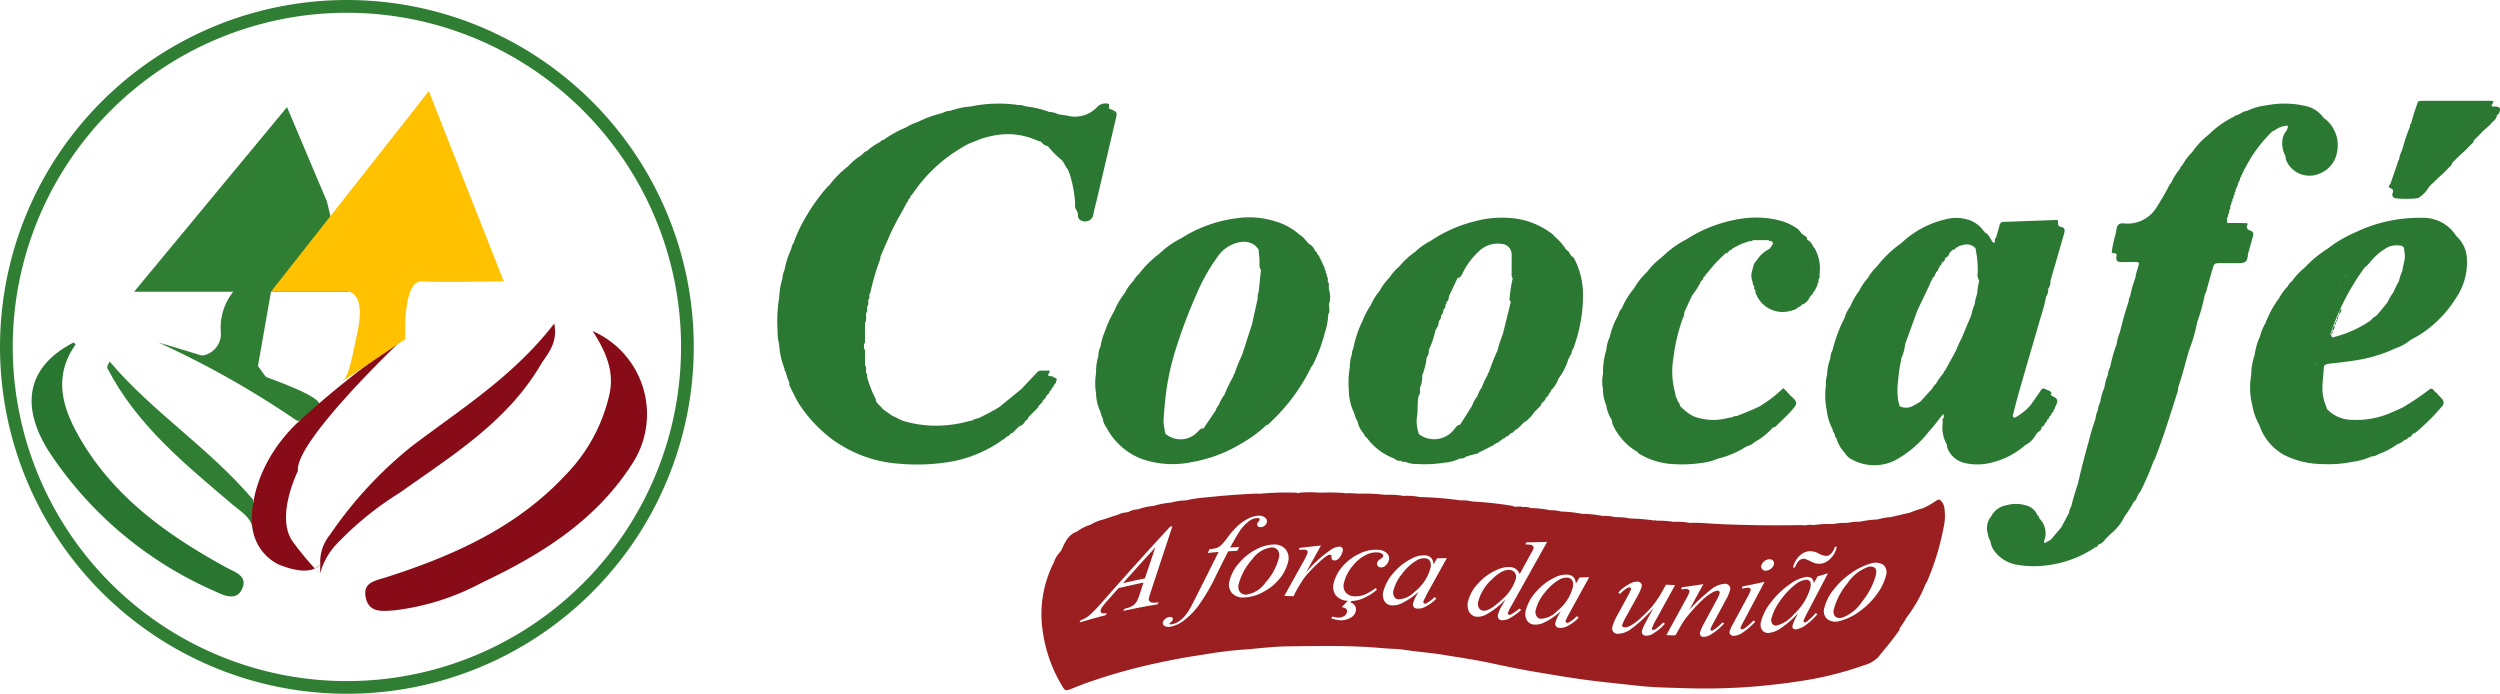 <svg id="Coocafe" xmlns="http://www.w3.org/2000/svg" viewBox="0 0 194.954 54.101">
  <path id="Caminho_4738" data-name="Caminho 4738" d="M497.066,602.89s11.539,3.312,12.481,4.641S507.894,609,507.894,609a71.948,71.948,0,0,0-10.828-6.115Z" transform="translate(-484.726 -576.183)" fill="#307e34"/>
  <g id="Grupo_4196" data-name="Grupo 4196" transform="translate(0 0)">
    <path id="Caminho_4739" data-name="Caminho 4739" d="M519.268,646.662a27.05,27.05,0,1,1,26.945-27.048A27.05,27.05,0,0,1,519.268,646.662Zm0-53.105a26.058,26.058,0,1,0,25.954,26.058,26.058,26.058,0,0,0-25.954-26.058Z" transform="translate(-492.112 -592.561)" fill="#307e33"/>
  </g>
  <path id="Caminho_4740" data-name="Caminho 4740" d="M509.668,622.088c-.429.983-1.4.543-2.076.225a29.673,29.673,0,0,1-13.027-10.968c-2.319-3.7-1.526-6.681,1.965-8.455q.074.074.147.155c-1.821,2.575-.987,5.062.4,7.42,2.676,4.556,6.829,7.493,11.351,9.97C509.128,620.819,510.107,621.087,509.668,622.088Z" transform="translate(-490.781 -576.183)" fill="#297631"/>
  <path id="Caminho_4741" data-name="Caminho 4741" d="M506.914,616.772c-.062-1.133-.91-1.551-1.593-2.133-3.7-3.147-7.48-6.2-9.771-10.635-.044-.088-.039-.2.168-.541,3.312,3.93,7.7,6.687,11.178,10.766" transform="translate(-487.167 -575.273)" fill="#307e34"/>
  <path id="Caminho_4742" data-name="Caminho 4742" d="M512.354,622.192a19.131,19.131,0,0,1-6.774,2.131c-.951.068-1.991.215-2.237-1.021-.233-1.187.77-1.285,1.607-1.559,5.21-1.673,10.133-3.856,13.967-7.961a13.122,13.122,0,0,0,3.449-6.366c.339-1.642-.189-3.126-1.326-4.871a7.07,7.07,0,0,1,3.026,10.444C521.21,617.4,516.944,620.017,512.354,622.192Z" transform="translate(-474.827 -576.728)" fill="#870c17"/>
  <path id="Caminho_4743" data-name="Caminho 4743" d="M523.768,604.618Z" transform="translate(-442.387 -573.447)" fill="#2b7832"/>
  <path id="Caminho_4744" data-name="Caminho 4744" d="M522.765,605.654Z" transform="translate(-443.98 -571.801)" fill="#040505"/>
  <path id="Caminho_4745" data-name="Caminho 4745" d="M523.87,604.481Z" transform="translate(-442.228 -573.659)" fill="#2b7832"/>
  <path id="Caminho_4746" data-name="Caminho 4746" d="M523.636,604.783Z" transform="translate(-442.599 -573.182)" fill="#2b7832"/>
  <path id="Caminho_4747" data-name="Caminho 4747" d="M576.271,600.6h0c-.132-.17-.253-.352-.4-.512a3.071,3.071,0,0,0-2.373-.954,11.507,11.507,0,0,0-5.107,1.12,9.644,9.644,0,0,0-2.19,1.285,8.88,8.88,0,0,0-1.795,1.482,4.979,4.979,0,0,0-.972,1.034,1.146,1.146,0,0,0-.352.426h0a4.19,4.19,0,0,0-.693.954,7.36,7.36,0,0,0-.908,1.592,1.634,1.634,0,0,0-.129.316,3.6,3.6,0,0,0-.419,1.016,5.224,5.224,0,0,0-.431,1.474h0a4.939,4.939,0,0,0-.264,1.562,5.6,5.6,0,0,0,.085,2.363,4.76,4.76,0,0,0,.548,1.541,4.178,4.178,0,0,0,1.934,2.33,6.8,6.8,0,0,0,2.953.709,9.356,9.356,0,0,0,2.4-.181,5.05,5.05,0,0,0,1.446-.411,1.164,1.164,0,0,0,.569-.183,5.954,5.954,0,0,0,1.435-.757h0a1.7,1.7,0,0,0,.6-.357.306.306,0,0,0,.263-.168h0a.5.5,0,0,0,.344-.264h0l.088-.08-.013-.015v0l.01.021a.5.5,0,0,0,.161-.062,17.524,17.524,0,0,0,2.061-2.048.4.4,0,0,0-.01-.577c-.129-.15-.267-.293-.4-.437-.08-.08-.174-.153-.248-.241a.226.226,0,0,0-.365-.034,19.543,19.543,0,0,1-2.069,1.391l-.745.333a6.779,6.779,0,0,1-3.188.62,2.69,2.69,0,0,1-1.962-.85h0a1.021,1.021,0,0,0-.049-.2,3.4,3.4,0,0,1-.295-1.422c0-.488.065-.972.1-1.456.021-.329.044-.365.357-.44a2.469,2.469,0,0,1,.339-.039c.771-.08,1.536-.178,2.3-.321a11.249,11.249,0,0,0,2.609-.853,3.649,3.649,0,0,0,1.156-.643c.241-.134.482-.259.716-.4a9.173,9.173,0,0,0,2.878-2.935,4.908,4.908,0,0,0,.811-3A2.458,2.458,0,0,0,576.271,600.6Zm-9.357,4.517-.015-.008.023-.013Zm.69-1.339-.023-.062h.047Zm-.411.716-.015.051-.023-.036Zm-1.937,7.94h.021v.021Zm.023-1.88v-.062h.047a.242.242,0,0,1-.047.063Zm.166,2.335-.013-.018h.013v.015Zm11.1-11.335.008.013h-.008Zm-2.774,5.277Zm-1.484-4.765v-.013h.01Zm-.1-.276a.854.854,0,0,0,.026.183l.008.181c-.018.382-.161.742-.2,1.125a3.727,3.727,0,0,0-.261.779c-.119.22-.241.439-.339.669a1.573,1.573,0,0,0-.08.2,4.238,4.238,0,0,0-.463.771c-.287.37-.577.74-.9,1.084a1.392,1.392,0,0,0-.421.349,8.741,8.741,0,0,1-2.42,1.176,1.629,1.629,0,0,1-.292.08.841.841,0,0,0-.114.036l-.111.039c-.1-.028-.153-.1-.129-.241h0c.1-.065.085-.161.088-.259a.515.515,0,0,0,.168-.437.5.5,0,0,0-.168.437c-.1.059-.088.161-.088.259a.285.285,0,0,0-.1.047c.013-.051.036-.1.055-.153a18.51,18.51,0,0,1,2.544-4.975c.034-.047.072-.091.106-.14a.33.33,0,0,0,.023-.051c.07.021.1-.057.15-.093.057-.062.119-.121.174-.186a4.76,4.76,0,0,1,1.422-1.233,1.687,1.687,0,0,1,.964-.14.353.353,0,0,1,.321.181c.014.1.019.207.034.315Zm-6.214,12.14h0Zm6.482,2.324h0l.018.021Z" transform="translate(-384.684 -582.149)" fill="#2b7832"/>
  <path id="Caminho_4748" data-name="Caminho 4748" d="M562.915,616.874h0a1.871,1.871,0,0,0,.866-.864h0l.085-.088h0c.026-.031.055-.059.08-.091h0a.413.413,0,0,0,.263-.342h0c.026-.034.055-.059.08-.091h0a.257.257,0,0,0,.176-.256.266.266,0,0,0,.174-.259.262.262,0,0,0,.174-.259.268.268,0,0,0,.173-.261h0a.254.254,0,0,0,.168-.263h0a.161.161,0,0,0,.091-.17,2,2,0,0,0,.1-.191c.161-.365.114-.5-.248-.677a.413.413,0,0,1-.189-.161v0a.089.089,0,0,0,.062-.109h0c-.085-.2-.305-.194-.458-.289a.23.23,0,0,0-.359.088c-.264.393-.541.779-.811,1.167a4.513,4.513,0,0,1-1.21.964l-.1-.013h0a.169.169,0,0,1-.057-.191c.14-.541.274-1.081.424-1.619.225-.8.458-1.6.69-2.4.339-1.172.688-2.34,1.019-3.514a12.874,12.874,0,0,0,.452-1.7l-.031-.015h.01l.019.018a.946.946,0,0,0,.165-.616h0a.832.832,0,0,0,.173-.6q.136-.474.272-.951c.268-.923.54-1.844.8-2.767.08-.289.036-.452-.227-.5s-.241-.191-.253-.365h0c.034-.222-.129-.178-.248-.176-1.324.046-2.651.1-3.971.142a.321.321,0,0,0-.346.293c-.085.321-.181.636-.272.954-.106.07-.1.168-.075.274h0a.068.068,0,0,1-.021.07c-.121.07-.161-.01-.222-.1-.161-.246-.253-.548-.562-.664a.089.089,0,0,0-.07-.1,2.274,2.274,0,0,0-1.4-.942,3.066,3.066,0,0,0-1.246-.055,7.5,7.5,0,0,0-3.793,1.936,8.582,8.582,0,0,0-1.9,1.823,3.439,3.439,0,0,0-.685.869,4.459,4.459,0,0,0-.7,1.034,5.462,5.462,0,0,0-.69,1.21h0a2.578,2.578,0,0,0-.435.872,11.364,11.364,0,0,0-.936,2.5l-.021.047a1.531,1.531,0,0,0-.161.631h0a4.111,4.111,0,0,0-.256,1.3,2.1,2.1,0,0,0-.087.791h0a5.738,5.738,0,0,0,.067,1.971,4,4,0,0,0,.442,1.432h0c.01.189.147.331.2.5a.129.129,0,0,0,.091.176,2.936,2.936,0,0,0,.688,1.216h0a1.246,1.246,0,0,0,.494.468,3.623,3.623,0,0,0,3.392.1,8.471,8.471,0,0,0,2.676-2.281c.388-.419.723-.884,1.1-1.35l.049.225h0a.069.069,0,0,1-.016.072c-.121.1-.091.235-.07.365h0a2.692,2.692,0,0,0,.344,1.784.433.433,0,0,0,.044.289,1.915,1.915,0,0,0,1.35,1.1,4.381,4.381,0,0,0,2.089-.044,6.1,6.1,0,0,0,2.579-1.335Zm-2.262-15.94Zm3.033,14.968v0Zm-4.452-10.557,0,0Zm-.047.062.013-.018Zm-6.749,7.3Zm2.076-7.005Zm0,0v0h0Zm.259-1.908-.015.044-.015-.051Zm-.951,2.079v.01l-.008,0Zm-1.3,4.5Zm1.98-4.173v.005h0Zm10.058-1.285h.015l-.013.011Zm-5.215-.869a6.162,6.162,0,0,0-.166,1.045,3.056,3.056,0,0,0-.184.775,4.176,4.176,0,0,0-.267.864c-.251.594-.5,1.189-.75,1.787a9.779,9.779,0,0,0-.445.978l-.861,1.567a.186.186,0,0,0-.1.168,5.28,5.28,0,0,0-.6.856.852.852,0,0,0-.274.352h0l-.941,1.034a4.94,4.94,0,0,1-.52.3,1.111,1.111,0,0,1-1.109.049c-.019-.145-.072-.276-.1-.419a5.63,5.63,0,0,1-.006-1.588,13.843,13.843,0,0,1,.272-1.787,3.176,3.176,0,0,0,.272-1.032h0l.944-2.6a.2.2,0,0,0,.028-.064q.477-.993.946-1.986a1.413,1.413,0,0,0,.062-.2h0a.174.174,0,0,0,.088-.173.177.177,0,0,0,.091-.171h0a.271.271,0,0,0,.166-.263h0a.169.169,0,0,0,.091-.17.263.263,0,0,0,.171-.261h0a.177.177,0,0,0,.091-.17h0c.023-.034.055-.059.08-.091h0a.173.173,0,0,0,.091-.168h0a.688.688,0,0,1,.08-.091h0a.266.266,0,0,0,.176-.259h0a.929.929,0,0,1,.08-.091h0a.432.432,0,0,0,.267-.341h0a.3.3,0,0,1,.085-.088h0a.38.38,0,0,1,.085-.087h0l.018-.015a.294.294,0,0,1,.07-.07h0a.271.271,0,0,0,.256-.176h0a.171.171,0,0,0,.171-.088h0c.636-.241.964-.217,1.35.134.015.08.026.161.041.241a7.539,7.539,0,0,1,.132,1.7.842.842,0,0,0,.122.606ZM556.6,614.63a.43.43,0,0,0,.067-.036v.018a.086.086,0,0,0-.061.023Z" transform="translate(-405.002 -582.154)" fill="#2b7832"/>
  <path id="Caminho_4749" data-name="Caminho 4749" d="M542.1,597.015c.161-.677.171-.675-.476-.921h0l-.031-.085h0c.039-.186.055-.329-.225-.326a.889.889,0,0,0-.683.267,2.369,2.369,0,0,1-2.283.7c-.251-.055-.509-.085-.762-.127h0a1.717,1.717,0,0,0-.7-.178h0v0a7.633,7.633,0,0,0-1.823-.431,1.457,1.457,0,0,0-.584-.108,10.529,10.529,0,0,0-3.667.106,6.107,6.107,0,0,0-1.649.349h0a1.219,1.219,0,0,0-.613.173h0a8.6,8.6,0,0,0-1.9.688,4.066,4.066,0,0,0-.951.439h0a8.676,8.676,0,0,0-1.727.959.389.389,0,0,0-.272.165,4.942,4.942,0,0,0-1.027.7.661.661,0,0,0-.349.263.11.11,0,0,0-.1.08h0a4.5,4.5,0,0,0-1.021.853,7.694,7.694,0,0,0-1.469,1.484,1.2,1.2,0,0,0-.161.142,14.227,14.227,0,0,0-1.613,2.233A11.213,11.213,0,0,0,517,606.574a.86.86,0,0,0-.168.435,6.707,6.707,0,0,0-.533,1.642,2.1,2.1,0,0,0-.17.7,5.373,5.373,0,0,0-.241,1.388l-.008.088a11.275,11.275,0,0,0-.124,2.622,3.815,3.815,0,0,0,.119,1.024l.021-.019v0h0l-.021.013a6.152,6.152,0,0,0,.421,1.9.312.312,0,0,0,.093.259h0a5.179,5.179,0,0,0,.287.845h0a.372.372,0,0,0,.028.253c.217.437.424.879.669,1.3a10.38,10.38,0,0,0,1.859,2.2,8.641,8.641,0,0,0,1.665,1.224,9.935,9.935,0,0,0,4.37,1.331,15.612,15.612,0,0,0,3.956-.153,9.951,9.951,0,0,0,3.984-1.642.4.4,0,0,1,.091-.085h0a.182.182,0,0,0,.17-.091h0a.549.549,0,0,1,.091-.08h0l.1-.085h0a.337.337,0,0,0,.072-.008l.088-.08h0a.564.564,0,0,1,.091-.085.309.309,0,0,1,.088-.085h0a.18.18,0,0,0,.168-.1h0l.085-.085h0a.963.963,0,0,1,.091-.085h0a.569.569,0,0,1,.091-.088h0a.363.363,0,0,1,.091-.088h0a.32.32,0,0,1,.088-.088h0a.643.643,0,0,0,.424-.354h0a.854.854,0,0,0,.085-.08v0a.815.815,0,0,0,.08-.08h0a.178.178,0,0,0,.1-.166h0l.085-.085h0a.281.281,0,0,1,.087-.088h0a.392.392,0,0,1,.085-.088h0a.366.366,0,0,1,.088-.091h0a.466.466,0,0,1,.088-.087h0a.7.7,0,0,1,.088-.088h0c.028-.031.057-.059.085-.087h0c.028-.028.055-.057.08-.088h0a.173.173,0,0,0,.1-.166h0a.392.392,0,0,1,.085-.087.689.689,0,0,1,.085-.088h0c.026-.031.057-.057.08-.088h0a.188.188,0,0,0,.093-.168h0a.305.305,0,0,1,.085-.088.951.951,0,0,1,.08-.091h0a.178.178,0,0,0,.093-.168h0a.307.307,0,0,1,.085-.088.913.913,0,0,1,.08-.091h0a.188.188,0,0,0,.093-.168h0a.459.459,0,0,1,.085-.091h0l.08-.088a.37.37,0,0,0,.008-.076.4.4,0,0,1,.085-.1h0c.029-.028.055-.059.08-.088a.723.723,0,0,0,.01-.072l.08-.1h0a.187.187,0,0,0,.088-.174h0c.111-.225.093-.261-.176-.352h0c-.106-.155-.336,0-.439-.176.016-.108.15-.173.119-.344h-.711a.339.339,0,0,0-.256.132c-.411.437-.825.871-1.236,1.308h0l-1.725,1.407c-.533.321-1.081.607-1.642.877a.848.848,0,0,0-.448.16h0c-.1.021-.2.034-.295.062a9.578,9.578,0,0,1-2.979.339,8.978,8.978,0,0,1-2.237-.4h0a.2.2,0,0,0-.183-.08,2.167,2.167,0,0,0-.52-.259l-.773-.543c-.153-.235-.419-.378-.537-.643a.57.57,0,0,0-.026-.165,8.593,8.593,0,0,1-.657-1.67c-.008-.121.031-.253-.085-.349h0a.42.42,0,0,0,0-.08c-.023-.176.062-.367-.085-.522h0v-.085c0-.241.008-.482,0-.723-.008-.165.062-.346-.08-.488h0v-.341c.114-.1.08-.241.08-.362v-1.285c.161-.215.055-.463.085-.693h0v-.085h0c.145-.153.062-.344.088-.517h0c.142-.155.062-.346.085-.522h0c.121-.093.08-.227.085-.349h0l0-.08h0a.3.3,0,0,0,.085-.189,21.477,21.477,0,0,1,.634-2.218,1.581,1.581,0,0,0,.147-.533h0c.171-.393.333-.791.517-1.18a18.863,18.863,0,0,1,.918-1.9c.235-.375.429-.775.643-1.166h0a.675.675,0,0,1,.08-.088l.008-.08a.364.364,0,0,1,.08-.1h0l.08-.088.008-.081a.377.377,0,0,1,.08-.1h0a.886.886,0,0,1,.08-.088,11.864,11.864,0,0,1,4.506-3.982,2.042,2.042,0,0,0,.241-.085,6.973,6.973,0,0,1,2.456-.6,5.4,5.4,0,0,1,1.662.186c.411.085.775.3,1.179.406h0a.791.791,0,0,0,.52.346h0a6.949,6.949,0,0,0,1.037,1.044c.241.212.305.546.524.775h0c.052.134.109.264.153.4a9.745,9.745,0,0,1,.4,2.11c.021.233-.057.494.14.693h0a.781.781,0,0,1,.085.375.416.416,0,0,0,.308.414.643.643,0,0,0,.892-.471c.063-.4.181-.781.272-1.172Q541.374,600.111,542.1,597.015Zm-19.457,14.513-.023.008.023-.028h0ZM536.639,617.146Zm-19.027,1.825v0h0v0h0v0Zm4.767-19.327h0l-.021.031Zm-.165,17.032v.028l-.013-.015Zm0-6.288v.039l-.01-.015.013-.023Zm.354,7.271-.008-.01,0,0ZM536.675,598.437Zm.6.512h0l-.013-.008h.013Zm3.55.1h0v-.019l.015-.013Zm-10.234-.37h0l.018.021h0Zm10.495-.753v0h0Zm.925-1.5a.828.828,0,0,0-.116-.117.2.2,0,0,1,.12.117ZM522.328,599.7a.08.08,0,0,1-.052.018h0a.152.152,0,0,0,.052-.017Zm.849,18.981h0v-.008h0Zm-.452-7.7v-.013l.018.013Z" transform="translate(-455.118 -587.616)" fill="#2b7832"/>
  <path id="Caminho_4750" data-name="Caminho 4750" d="M537.831,605.654Z" transform="translate(-420.088 -571.801)" fill="#040505"/>
  <path id="Caminho_4751" data-name="Caminho 4751" d="M537.966,605.553Z" transform="translate(-419.877 -571.961)" fill="#2b7832"/>
  <path id="Caminho_4752" data-name="Caminho 4752" d="M550.564,602.331a.322.322,0,0,0-.178-.176c-.176-.15-.207-.424-.448-.517h0a4.2,4.2,0,0,0-.921-1.05.527.527,0,0,0-.207-.212,6.084,6.084,0,0,0-2.789-1.174,8.187,8.187,0,0,0-3.247.217,10.747,10.747,0,0,0-3.4,1.513,4.953,4.953,0,0,0-1.216.861,5.819,5.819,0,0,0-1.223,1.125h0a3.8,3.8,0,0,0-.771.869,4.585,4.585,0,0,0-.771,1.04,4.717,4.717,0,0,0-.7,1.125,6.219,6.219,0,0,0-.636,1.21,8.708,8.708,0,0,0-.737,2.231h0a.46.46,0,0,0-.085.36h0a3.026,3.026,0,0,0-.174,1.04h0a7.082,7.082,0,0,0-.08,1.751,4.351,4.351,0,0,0,.416,1.821,2.836,2.836,0,0,0,.28.685,1.9,1.9,0,0,0,.509.964h0a.3.3,0,0,0,.181.251,4.641,4.641,0,0,0,2.162,1.647.613.613,0,0,0,.522.174c.093.119.225.08.346.08h0a1.988,1.988,0,0,0,.868.171,9.769,9.769,0,0,0,2.146-.1,3.3,3.3,0,0,0,1.231-.333h0a.6.6,0,0,0,.522-.171c.1,0,.2.01.259-.088a.589.589,0,0,0,.346-.088.493.493,0,0,0,.429-.176h0a.172.172,0,0,0,.176-.085h0a.175.175,0,0,0,.174-.085h0a.177.177,0,0,0,.174-.088h0a.167.167,0,0,0,.17-.088h0a.161.161,0,0,0,.171-.088h0a.259.259,0,0,0,.263-.166h0a.171.171,0,0,0,.17-.088h0a.269.269,0,0,0,.261-.171h0a.171.171,0,0,0,.168-.093h0c.031-.026.057-.057.091-.08h0a.186.186,0,0,0,.173-.088h0a.426.426,0,0,1,.1-.085l.08,0a.657.657,0,0,1,.088-.08h0a.453.453,0,0,1,.088-.085.3.3,0,0,1,.093-.085l.08,0a.9.9,0,0,1,.088-.085h0a.712.712,0,0,1,.091-.085.358.358,0,0,1,.093-.085l.161-.091c.028-.031.06-.057.088-.085h0a.9.9,0,0,1,.088-.085h0a.541.541,0,0,1,.088-.085h0a.481.481,0,0,1,.088-.088h0a.479.479,0,0,1,.088-.088h0a.292.292,0,0,1,.093-.085l.161-.093.085-.085h0l.085-.085h0l.085-.08h0l.085-.085.266-.336a.3.3,0,0,1,.085-.093h0a.558.558,0,0,1,.085-.088h0a.573.573,0,0,1,.088-.088h0a.954.954,0,0,1,.088-.091h0a.922.922,0,0,1,.085-.087h0l.085-.085,0-.08a.3.3,0,0,1,.085-.1h0a.684.684,0,0,1,.085-.088h0a.717.717,0,0,1,.085-.091h0l.08-.085.008-.08a.331.331,0,0,1,.085-.1h0a.563.563,0,0,1,.088-.088h0l.085-.088,0-.08a.424.424,0,0,1,.085-.1.882.882,0,0,1,.08-.085l0-.08a.315.315,0,0,1,.088-.1,2.557,2.557,0,0,0,.522-.861l-.018-.01h0l.016.01a4.751,4.751,0,0,0,.781-1.559l-.018,0v0l.015.01a.22.22,0,0,0,.085-.17l-.019-.013h0l.015.015a.606.606,0,0,0,.174-.435l-.018-.013h0l.015.015a.848.848,0,0,0,.186-.38,11.658,11.658,0,0,0,.683-4.258A6,6,0,0,0,550.564,602.331ZM539.647,605.8l.013,0v.015Zm6.144-1.913a.091.091,0,0,0-.044.044,10.7,10.7,0,0,0-.222,1.427.327.327,0,0,0,.093.333l-.006.011-.618,2.508h0a9.958,9.958,0,0,0-.416,1.277c-.264.562-.482,1.146-.693,1.732a.193.193,0,0,0-.08.186,5.032,5.032,0,0,0-.45.954,2.222,2.222,0,0,0-.339.672,2.813,2.813,0,0,0-.429.783l-.931,1.466c-.241.008-.339.223-.473.375a1.975,1.975,0,0,1-2.627.429c-.044-.034-.085-.067-.129-.1a1.22,1.22,0,0,0-.023-.142,2.718,2.718,0,0,1-.113-1.148c.109-.569,0-1.153.153-1.714.161-.184.062-.4.088-.6h0a2.079,2.079,0,0,0,.174-.955,4.9,4.9,0,0,0,.344-1.386h0a.823.823,0,0,0,.173-.6h0a6.731,6.731,0,0,0,.521-1.562h0a1.106,1.106,0,0,0,.259-.69h0a.5.5,0,0,0,.174-.435h0a.5.5,0,0,0,.173-.431h0a.5.5,0,0,0,.173-.431.173.173,0,0,0,.08-.176h0a.5.5,0,0,0,.176-.432l.693-1.469a.123.123,0,0,0,.106,0c.178-.1.233-.282.321-.445a5.9,5.9,0,0,1,1.248-1.637,2.089,2.089,0,0,1,1.706-.562.836.836,0,0,1,.825.921c.01.447,0,.892,0,1.337,0,.166-.023.34.109.467Zm4.685-.7.015.018h-.015Zm-8.056-1.308v.008h0Zm-2.834,5.83-.023-.018.026.013Zm-.2.75v.013h0Zm1.645-4.306-.023.013.023-.026h0Zm.008-1.366-.019-.026h.026Zm-3.116,8.892v-.039h.015Zm0,3.865,0,.026-.021-.01Zm9.352-1.526v.01l-.018,0Zm2.687-12.212h0l0,0h0Zm-7.511,15.821-.023.023Zm.137-.153h.008l0,0Zm-8.2-1.394.011.013h-.013Z" transform="translate(-427.8 -582.154)" fill="#2b7832"/>
  <path id="Caminho_4753" data-name="Caminho 4753" d="M546.6,601.769Z" transform="translate(-406.179 -577.961)" fill="#2b7832"/>
  <path id="Caminho_4754" data-name="Caminho 4754" d="M557.154,601.5c-.145-.241-.259-.517-.546-.643.01-.189-.108-.282-.261-.349h0l-.222-.191a1.171,1.171,0,0,0-.463-.442,3.949,3.949,0,0,0-1.179-.52,7.444,7.444,0,0,0-3-.15,10.894,10.894,0,0,0-4.328,1.63,7.361,7.361,0,0,0-1.8,1.3.119.119,0,0,0-.1.091h0a5.482,5.482,0,0,0-1.133,1.125,5.9,5.9,0,0,0-1.032,1.3,6.461,6.461,0,0,0-.949,1.551h0a1.073,1.073,0,0,0-.269.528,5.808,5.808,0,0,0-.667,1.719h0a2.5,2.5,0,0,0-.259.964h0a5.922,5.922,0,0,0-.264,1.878,2.92,2.92,0,0,0-.008,1.169,3.3,3.3,0,0,0,.259,1.3,2.871,2.871,0,0,0,.422,1.13h0l.038.153h0a.669.669,0,0,0,.026.165,4.658,4.658,0,0,0,1.95,2.188h0c.039.044.067.1.114.127a5.652,5.652,0,0,0,2.764.825,9.978,9.978,0,0,0,2.1-.093,4.277,4.277,0,0,0,1.275-.331h0a7.349,7.349,0,0,0,1.98-.791.29.29,0,0,1,.1-.08.235.235,0,0,0,.075-.01.532.532,0,0,1,.091-.08h0a1.51,1.51,0,0,0,.643-.339,5.388,5.388,0,0,0,1.427-1.143h0a.241.241,0,0,0,.2-.067c.455-.452.941-.884,1.355-1.371.341-.4.341-.53-.039-.9-.062-.059-.13-.114-.194-.168h0c-.01-.044-.03-.08-.08-.085h0a2.357,2.357,0,0,0-.45-.465,10.207,10.207,0,0,1-1.825,1.409c-.592.293-1.21.533-1.823.773h0a.5.5,0,0,0-.346.093h0c-.1.016-.2.021-.295.042a4.352,4.352,0,0,1-2.725-.134,3.845,3.845,0,0,1-1.052-.83h0c.028-.161-.109-.241-.166-.357a.2.2,0,0,0-.08-.178l-.01.008h0l.01-.008a.217.217,0,0,0-.08-.178l-.015.01h0l.021-.008a1.379,1.379,0,0,0-.034-.256,6.266,6.266,0,0,1-.129-2.812,13.553,13.553,0,0,1,.717-3.007,1.184,1.184,0,0,0,.129-.5l.6-1.3a5.433,5.433,0,0,0,.7-1.119l-.013-.008h0l.01.008a.309.309,0,0,0,.176-.259l-.01-.008h0l.01.008.08-.091-.008-.008h0l.008.008a.2.2,0,0,0,.1-.165h0a1.767,1.767,0,0,0,.259-.276,10.778,10.778,0,0,1,1.027-1.12l.085-.085h0c.031-.029.057-.059.091-.085a.374.374,0,0,1,.088-.08h0a.293.293,0,0,0,.261-.174h0l.091-.08-.011-.013h0l.011.015a.2.2,0,0,0,.168-.1l-.01-.008h0l.008.008.091-.08-.01-.013h0l.01.013a.212.212,0,0,0,.174-.091h0a.215.215,0,0,0,.17-.088l-.01-.01h0l.008.01a.2.2,0,0,0,.173-.088l-.013-.008h0l.008.008a.206.206,0,0,0,.174-.08l-.008-.01h0l0,.013c.093-.008.194,0,.259-.091h0c.093,0,.191,0,.259-.085l0-.01h0v.013c.121-.011.251.023.346-.085l0-.01h0v.013h1.205v-.013h0l0,.01c.065.088.161.08.256.085h0l.08.1h0l0,.15,0,.005a.1.1,0,0,0-.072.1h0l-.189.248a2.329,2.329,0,0,0-.97.861,1.113,1.113,0,0,0-.333.693,1.38,1.38,0,0,0,0,1.055.3.3,0,0,0,.1.269l.019.138c-.016.085,0,.153.091.181a.491.491,0,0,0,.055.329,2.235,2.235,0,0,0,2.875,1.239.178.178,0,0,0,.174-.08.186.186,0,0,0,.173-.088h0a.367.367,0,0,1,.1-.08l.08-.008.088-.08a.542.542,0,0,1,.088-.085h0a1.018,1.018,0,0,0,.607-.6h0l.085-.088h-.01l.008,0,.08-.088h0a.192.192,0,0,0,.091-.17h0a.54.54,0,0,1,.08-.091h0a.177.177,0,0,0,.088-.17h0a.184.184,0,0,0,.085-.176h0c.1-.059.088-.161.088-.256.1-.064.085-.166.085-.261v-.08c.134-.126.072-.289.085-.437a3.228,3.228,0,0,0-.391-1.985Zm-10.663,12.163.008,0,0,0v-.01Zm4.23,1.032h0a.286.286,0,0,1-.064.049c.018-.016.041-.031.062-.05Zm-4.74-1.81-.021-.047.015-.013Zm-.442-1.647Zm7.886,3.48ZM548.557,603.528ZM556.88,601.713Zm.091,1.044v.091l-.023-.036Zm-.357,1.228-.008-.01.015-.008Zm.344.928v-.008l.015.01Zm-3.193,10.573h0v0ZM553.93,615.476Zm-3.648-13.763h.013v.01Zm.194.008-.011-.011h0Zm.509-.354h0l.01.01Zm.779-.349h0l.008.011Zm2.089-.176h0v0Zm3.1,4.248h0l.008.008Z" transform="translate(-415.675 -582.153)" fill="#2b7832"/>
  <path id="Caminho_4755" data-name="Caminho 4755" d="M572.7,605.58a.3.3,0,0,1-.233-.305l.028-.08h0c.116-.2-.055-.176-.15-.178-.465-.01-.933-.01-1.4-.013h0l-.018-.329v-.08c.1-.068.08-.165.085-.263h0c.125-.091.08-.225.091-.344.1-.064.08-.166.08-.261l0-.08c.093-.067.08-.166.085-.261.1-.065.08-.166.085-.261.1-.064.085-.161.088-.259.1-.065.08-.166.085-.261a.18.18,0,0,0,.08-.174h0l0-.08a.193.193,0,0,0,.08-.178c.1-.062.085-.161.091-.259a.18.18,0,0,0,.08-.174h0c.1-.062.088-.161.091-.259a.184.184,0,0,0,.085-.173.182.182,0,0,0,.085-.174.19.19,0,0,0,.088-.176h0c.21-.372.411-.75.636-1.117a11.087,11.087,0,0,1,1.624-1.985h0a.722.722,0,0,0,.261-.137,1.811,1.811,0,0,1,.931-.305h0l.008.161h0l-.1.241a1.33,1.33,0,0,0-.329.853,2.057,2.057,0,0,0,.264,1.146h0a.976.976,0,0,0,.01.215,1.958,1.958,0,0,0,2.571,1.146,2.169,2.169,0,0,0,1.432-1.745,2.606,2.606,0,0,0-.923-2.528h0l-.147-.114a2.283,2.283,0,0,0-1.458-.921,7.237,7.237,0,0,0-2.916-.049,5.223,5.223,0,0,0-1.607.452.784.784,0,0,0-.435.174l-.354.168a.186.186,0,0,0-.176.088,7.358,7.358,0,0,0-1.978,1.394,6.376,6.376,0,0,0-1.3,1.373,4.5,4.5,0,0,0-.781,1.04.416.416,0,0,0-.181.271,4.87,4.87,0,0,0-.69,1.1,1.359,1.359,0,0,0-.251.4c-.266.5-.553.98-.851,1.456a2.651,2.651,0,0,1-2.294,1.318c-.241.008-.535-.085-.709.08s-.161.482-.22.732a8.708,8.708,0,0,0-.308,1.424h0c.093.134.284.01.375.147a.986.986,0,0,1,0,.125c-.055.393.015.482.414.492.272.008.543-.006.815,0,.178.008.372-.062.533.08-.08.38-.241.742-.285,1.13h0a8.9,8.9,0,0,0-.419,1.477.528.528,0,0,0-.1.344c-.267.8-.5,1.607-.688,2.425a3.376,3.376,0,0,0-.253.923,12.3,12.3,0,0,0-.52,1.821h0a1.536,1.536,0,0,0-.173.613h0a3.3,3.3,0,0,0-.259.944,5.055,5.055,0,0,0-.346,1.205,1.437,1.437,0,0,0-.176.615h0a1.378,1.378,0,0,0-.17.613h0a17.6,17.6,0,0,0-.541,1.8q-.469,1.648-.851,3.323c-.194.571-.367,1.148-.509,1.735a1.261,1.261,0,0,0-.181.517l-.6,1.125-.8.946h0l-.491.284c-.117-.161.021-.3.039-.447a1.64,1.64,0,0,0-.456-1.484h0a.373.373,0,0,0-.155-.259,1.312,1.312,0,0,0-.925-.766,2.677,2.677,0,0,0-1.49,0,1.629,1.629,0,0,0-1.179.853,1.476,1.476,0,0,0-.253,1.42h0c-.013.215.127.378.191.562a1.6,1.6,0,0,0,.261.675,2.755,2.755,0,0,0,1.944,1.148,7.385,7.385,0,0,0,2.226.021,8.6,8.6,0,0,0,3.616-1.316h0l.023-.021a.38.38,0,0,1,.067-.059h0a.262.262,0,0,0,.253-.178h0a.889.889,0,0,1,.091-.08h0c.254-.049.375-.256.525-.431h0l.085-.085.088-.085.085-.085.088-.088a4.041,4.041,0,0,0,1.117-1.394h0a9.982,9.982,0,0,0,.7-1.114.684.684,0,0,0,.266-.431h0a.248.248,0,0,0,.091-.168,1.283,1.283,0,0,0,.155-.2,20.877,20.877,0,0,0,1.045-2.41h0a.392.392,0,0,0,.075-.1c.683-1.743,1.231-3.535,1.8-5.316a1.4,1.4,0,0,0,.034-.3c.336-.97.574-1.965.861-2.948a.208.208,0,0,0,.042-.1,11.214,11.214,0,0,0,.579-2.05h0a13.394,13.394,0,0,0,.6-2.169l-.026-.018h0l.023.021a1.03,1.03,0,0,0,.155-.4c.145-.507.28-1.019.432-1.526s.155-.507.668-.509h1.375c.562,0,.693-.124.734-.7.129-.456.261-.908.38-1.366C573.025,605.8,572.979,605.681,572.7,605.58Zm-6.622,14.676h0v-.013h.015Zm3.116-12.372.008,0v.01Zm2.676-.613-.021.018v-.022Zm-6.05,12.292h0l0-.023h.023Zm.174-.517h0v-.026l.01,0Zm.951-3.12h0V615.9h.015ZM566.6,617.055ZM561.491,628.3h0l0,.008,0-.008Zm17.4-29.345v-.013h0Zm-5.371-1.481h0l0-.013,0,0ZM567.9,614.533Zm6.568-16.724h0l.023.026Zm-10.627,11.416-.031.023ZM556.3,628.3Zm4.85,1.484Zm2.485-3.209.013-.01h0v.01Zm4.334-12.042h.013v0Z" transform="translate(-397.261 -587.616)" fill="#2b7832"/>
  <path id="Caminho_4756" data-name="Caminho 4756" d="M544.294,600.229Z" transform="translate(-409.843 -580.403)" fill="#2b7832"/>
  <path id="Caminho_4757" data-name="Caminho 4757" d="M543.573,605.879a1.71,1.71,0,0,0,0-1.14h0l-.006-.251h0c0-.125.031-.259-.08-.357h0l0-.161c0-.1.008-.2-.08-.269h0a.393.393,0,0,0,0-.08h0a.208.208,0,0,0-.08-.183h0a.369.369,0,0,0,0-.08h0a.228.228,0,0,0-.08-.183h0a.715.715,0,0,0,0-.075.209.209,0,0,0-.085-.181h0c0-.027,0-.054-.006-.08a.408.408,0,0,1-.08-.1.4.4,0,0,0,0-.08l-.08-.1h0a.682.682,0,0,0,0-.075l-.08-.1h0a.359.359,0,0,0-.008-.076l-.08-.1h0a.4.4,0,0,0-.01-.08l-.08-.085a.276.276,0,0,1-.08-.1.353.353,0,0,0-.008-.075.917.917,0,0,1-.08-.088.349.349,0,0,1-.085-.088h0a.956.956,0,0,0-.445-.509h0c-.256-.227-.424-.546-.737-.714a4.83,4.83,0,0,0-1.787-1.016,6.766,6.766,0,0,0-3.2-.274,10.457,10.457,0,0,0-4.258,1.551,7.056,7.056,0,0,0-1.722,1.218,7.846,7.846,0,0,0-1.567,1.557,1.73,1.73,0,0,0-.422.525,3.825,3.825,0,0,0-.683.954,6.429,6.429,0,0,0-.858,1.474,8.029,8.029,0,0,0-.706,1.549,4.764,4.764,0,0,0-.342,1.187h0a1.552,1.552,0,0,0-.165.719h0a4.317,4.317,0,0,0-.178,1.358,1.524,1.524,0,0,0-.036.264,4.307,4.307,0,0,0,.034,1.249,3.506,3.506,0,0,0,.339,1.473,2.225,2.225,0,0,0,.186.525,1.474,1.474,0,0,0,.287.711,5.26,5.26,0,0,0,2.585,2.384,7.243,7.243,0,0,0,4.031.316,11.065,11.065,0,0,0,3.975-1.5,9.181,9.181,0,0,0,1.864-1.383c.171-.03.264-.165.378-.274a14.71,14.71,0,0,0,3.168-4.326.548.548,0,0,0,.161-.248,12.609,12.609,0,0,0,.874-2.384,4.987,4.987,0,0,0,.261-1.433h0c.142-.161.062-.352.08-.527Zm-2.521,6.392h0v0h0Zm1.324-10.389Zm-12.3,11.687-.01.015v-.015Zm2.846-9.859v0h0Zm-2.857,10.123v.008l0,0Zm8.207-10.645-.176,1.732a1.152,1.152,0,0,0-.08.52h0l-.439,1.988-.773,2.394a14.684,14.684,0,0,0-.6,1.479.2.2,0,0,0-.08.191,10.96,10.96,0,0,0-.7,1.446,2.986,2.986,0,0,0-.431.778,1.281,1.281,0,0,0-.261.46l-.938,1.386c-.241-.034-.352.178-.5.308a1.815,1.815,0,0,1-2.348.2c-.038-.028-.075-.055-.114-.08a6.147,6.147,0,0,1-.161-.98c.055-.843.125-1.687.241-2.523a20.582,20.582,0,0,1,.794-3.345,38.705,38.705,0,0,1,1.5-3.949,14.755,14.755,0,0,1,1.7-3.043,2.657,2.657,0,0,1,1.607-1.089,1.571,1.571,0,0,1,1.171.137,1.392,1.392,0,0,1,.411.431,1.925,1.925,0,0,0,.018.276,5.006,5.006,0,0,1,.047.626c.01.22-.055.46.117.649Zm-7.775,7.364v-.015h.013Zm-3.548,5.618Zm11.682-.936,0,0h0v.01Z" transform="translate(-439.942 -582.151)" fill="#2b7832"/>
  <path id="Caminho_4758" data-name="Caminho 4758" d="M532.878,607.615a.269.269,0,0,0,0,.047h1.06A3.721,3.721,0,0,0,532.878,607.615Z" transform="translate(-427.947 -568.715)" fill="#040505"/>
  <path id="Caminho_4759" data-name="Caminho 4759" d="M532.038,600.261Z" transform="translate(-429.274 -580.352)" fill="#2b7832"/>
  <path id="Caminho_4760" data-name="Caminho 4760" d="M531.971,600.161Z" transform="translate(-429.38 -580.511)" fill="#2b7832"/>
  <path id="Caminho_4761" data-name="Caminho 4761" d="M538.718,608.085a2.141,2.141,0,0,0-.786-.1C538.172,608.191,538.454,608.052,538.718,608.085Z" transform="translate(-419.928 -568.094)" fill="#040505"/>
  <path id="Caminho_4762" data-name="Caminho 4762" d="M526.268,608.246c.1,0,.215.031.285-.08A.33.33,0,0,0,526.268,608.246Z" transform="translate(-438.422 -567.825)" fill="#040505"/>
  <path id="Caminho_4763" data-name="Caminho 4763" d="M531.435,607.607c.055.085.111.088.17,0A.189.189,0,0,0,531.435,607.607Z" transform="translate(-430.23 -568.733)" fill="#040505"/>
  <path id="Caminho_4764" data-name="Caminho 4764" d="M572.831,596.655l.01.008.08-.085c.145-.406.1-.5-.295-.527-.114-.01-.235.021-.321-.088a.1.1,0,0,0,.08-.093c.072-.125.2-.267-.091-.267h-5.315a2.945,2.945,0,0,0-.3.026c-.023.011-.064.015-.07.031a16.081,16.081,0,0,0-.537,1.678.309.309,0,0,0-.089.261h0a13.573,13.573,0,0,0-.607,1.813,2.7,2.7,0,0,0-.259.786.485.485,0,0,0-.1.227q-.287.845-.579,1.687h0c-.1.057-.1.153-.088.251h0c.176.093.4.134.269.442a.292.292,0,0,0,.241.4,7.828,7.828,0,0,0,1.722-.01.192.192,0,0,0,.081-.036,2.519,2.519,0,0,0,.812-.869l-.013-.008h0l.01.01.088-.085-.018-.008h0l.013.008.085-.085-.015,0v0h0l.013.01.085-.088-.015,0,.006,0h0l.01.01.088-.085-.018-.008,0-.006.01.013.088-.088-.019,0,0,0h0l.013.01.085-.088-.019,0,.006,0,.013.011.085-.085-.018-.008,0,0h0l.013.013.085-.087-.019,0,.008-.008h0l.011.013.087-.088-.015-.01h0v0l.013.015a8.1,8.1,0,0,0,.775-.745c.112-.106.251-.2.267-.378l-.013-.006h0l.01.008.088-.085-.019-.008h0l.013.01.085-.088-.015,0v0h0l.013.01.085-.085-.015-.008h0l.01.01.085-.088-.015,0,0,0h0l.01.01.088-.088-.018-.006,0,0h0l.013.01.085-.085-.018-.008,0,0h0l.013.013.085-.088-.018,0,.008,0h0l.01.01.088-.085-.015-.013h0l.013.015a8.452,8.452,0,0,0,.773-.747c.112-.106.251-.2.269-.378l-.013,0h0l.01.008.085-.085-.016-.008h.006l.01.01.088-.088-.018-.006,0,0h0l.013.01.085-.088-.016,0,0,0h0l.01.01.085-.085-.01-.01v0l.008.015.085-.085-.01-.013h0l0,0,0,.018.088-.088-.013-.013h0l.006,0,.008.018.085-.088-.01-.01h0l0,0,0,.015.085-.085-.01-.013h0l0,0,0,.018.088-.088-.013-.013h0l0,0,.008.019.085-.088-.013-.01h0v0l.013.015a3.758,3.758,0,0,0,.577-.548c.142-.147.344-.256.38-.489l-.013,0h0ZM568.161,600.218Zm-1.215,1.29h0l-.006-.019.042-.013Zm3.209-3.374h0l-.01-.018.044-.008Z" transform="translate(-378.042 -587.74)" fill="#2b7832"/>
  <path id="Caminho_4765" data-name="Caminho 4765" d="M566.595,596.582Z" transform="translate(-374.483 -586.189)" fill="#2b7832"/>
  <path id="Caminho_4766" data-name="Caminho 4766" d="M562.95,602.3a.167.167,0,0,0-.08.176c-.106.057-.091.161-.093.256.1-.062.091-.161.093-.256a.184.184,0,0,0,.08-.176.537.537,0,0,0,.178-.431A.483.483,0,0,0,562.95,602.3Z" transform="translate(-380.538 -577.801)" fill="#2b7832"/>
  <path id="Caminho_4767" data-name="Caminho 4767" d="M562.8,602.38c-.1.06-.088.161-.091.256.1-.059.088-.161.091-.256a.179.179,0,0,0,.08-.176A.172.172,0,0,0,562.8,602.38Z" transform="translate(-380.644 -577.271)" fill="#2b7832"/>
  <path id="Caminho_4768" data-name="Caminho 4768" d="M536.806,609.4a1.135,1.135,0,0,0-.69.186,3.832,3.832,0,0,0-1.1,1.013,3.466,3.466,0,0,0-.68,1.293.649.649,0,0,0,.047.494.42.42,0,0,0,.321.217,1.824,1.824,0,0,0,1.262-.577,3.455,3.455,0,0,0,1.244-1.841.788.788,0,0,0-.026-.562A.482.482,0,0,0,536.806,609.4Z" transform="translate(-425.669 -565.866)" fill="#9b1e20"/>
  <path id="Caminho_4769" data-name="Caminho 4769" d="M539.754,609.99a.533.533,0,0,0-.393-.235c-.385-.055-.861.2-1.422.749a3.563,3.563,0,0,0-1.04,1.673.732.732,0,0,0,.034.527.43.43,0,0,0,.321.227q.482.07,1.435-.825a3.534,3.534,0,0,0,1.125-1.639.585.585,0,0,0-.06-.477Z" transform="translate(-421.613 -565.31)" fill="#9b1e20"/>
  <path id="Caminho_4770" data-name="Caminho 4770" d="M526.163,611.857q.857-.2,1.706-.37.407-1.21.812-2.417Q527.424,610.443,526.163,611.857Z" transform="translate(-438.589 -566.384)" fill="#9b1e20"/>
  <path id="Caminho_4771" data-name="Caminho 4771" d="M541.473,610.207a.482.482,0,0,0-.378-.22,1.156,1.156,0,0,0-.69.189,3.841,3.841,0,0,0-1.1,1.008,3.427,3.427,0,0,0-.677,1.285.66.66,0,0,0,.047.5.428.428,0,0,0,.322.223,1.8,1.8,0,0,0,1.262-.574,3.484,3.484,0,0,0,1.244-1.848A.765.765,0,0,0,541.473,610.207Z" transform="translate(-418.863 -564.941)" fill="#9b1e20"/>
  <path id="Caminho_4772" data-name="Caminho 4772" d="M532.209,609.07a2.213,2.213,0,0,0-1.51.959,4.564,4.564,0,0,0-1.024,1.874.723.723,0,0,0,.08.639.624.624,0,0,0,.527.21,2.239,2.239,0,0,0,1.479-.949,4.474,4.474,0,0,0,1.027-1.885.746.746,0,0,0-.07-.631A.6.6,0,0,0,532.209,609.07Z" transform="translate(-433.07 -566.382)" fill="#9b1e20"/>
  <path id="Caminho_4773" data-name="Caminho 4773" d="M548.721,610.155a.417.417,0,0,0-.4-.1,1.682,1.682,0,0,0-.732.359,5.594,5.594,0,0,0-1.148,1.228,4.071,4.071,0,0,0-.7,1.381.522.522,0,0,0,.055.458.357.357,0,0,0,.341.13,2.593,2.593,0,0,0,1.329-.866,4.513,4.513,0,0,0,1.3-2.074C548.817,610.421,548.8,610.249,548.721,610.155Z" transform="translate(-407.589 -564.832)" fill="#9b1e20"/>
  <path id="Caminho_4774" data-name="Caminho 4774" d="M594.112,608.628a.97.97,0,0,0-.276-.571.21.21,0,0,0-.308-.031,6.984,6.984,0,0,1-1.083.615,8.136,8.136,0,0,0-1.034.352h0l-1.474.341a4.849,4.849,0,0,0-1.034.186,7.831,7.831,0,0,0-1.386.176,3.785,3.785,0,0,0-.951.091,4.7,4.7,0,0,0-1.125.091,8.949,8.949,0,0,0-1.556.08,1.421,1.421,0,0,0-.607.021h0c-.161-.008-.316-.021-.473-.018q-3.037.051-6.076-.075c-.817-.031-1.632-.132-2.454-.1a5.888,5.888,0,0,0-1.3-.08,6.627,6.627,0,0,0-1.3-.088.183.183,0,0,0-.171-.015,16.251,16.251,0,0,0-1.908-.161,4.976,4.976,0,0,0-1.125-.1,4.207,4.207,0,0,0-1.032-.1,8.139,8.139,0,0,0-1.564-.161,10.032,10.032,0,0,0-1.642-.178,2.705,2.705,0,0,0-.864-.1,7.446,7.446,0,0,0-1.474-.17,1.6,1.6,0,0,0-.69-.081h0c-.251-.106-.535.055-.781-.093a27.48,27.48,0,0,0-3.121-.339,3.075,3.075,0,0,0-.923-.088,26.837,26.837,0,0,0-3.188-.261,4.771,4.771,0,0,0-1.3-.085.386.386,0,0,0-.142-.031,7.025,7.025,0,0,0-1.259-.059h0a13.985,13.985,0,0,0-2.082-.088,8.066,8.066,0,0,0-1.057-.029v-.018a16.181,16.181,0,0,0-1.908-.028,9.983,9.983,0,0,0-1.645,0,.113.113,0,0,1-.17,0h-.088a21.936,21.936,0,0,0-2.857.085,2.117,2.117,0,0,0-.256-.013q-1.916.08-3.816.289a9.924,9.924,0,0,0-1.655.241,4.24,4.24,0,0,0-1.138.168,6.455,6.455,0,0,0-1.381.263h0a4.344,4.344,0,0,0-1.2.264,1.834,1.834,0,0,0-.693.171h0c-.08.085-.2.021-.279.08a1.407,1.407,0,0,0-.605.173h0q-.524.157-1.039.341a3.835,3.835,0,0,0-1.112.442h0a3.345,3.345,0,0,0-1.032.522c-.7.241-.951.858-1.223,1.461l-.147.191a2.171,2.171,0,0,0-.445.773,8.848,8.848,0,0,0-.853,5.409,11.264,11.264,0,0,0,1.541,4.274c.184.3.267.321.6.191.458-.178.91-.365,1.37-.527A44.212,44.212,0,0,1,532.8,620.7c.926-.2,1.854-.385,2.793-.527.693-.106,1.386-.227,2.082-.321.6-.08,1.2-.145,1.8-.186.444-.031.889-.075,1.331-.117.7-.068,1.4-.127,2.1-.134,2.118-.023,4.236-.07,6.353.059.545.034,1.089.091,1.634.121.344.021.693.026,1.032.08,1.034.161,2.079.233,3.116.4,1.146.189,2.3.357,3.434.592,1.182.246,2.36.507,3.55.705,1.583.267,3.165.543,4.763.737,1.182.142,2.368.261,3.55.391,1.1.119,2.211.137,3.315.168a47.8,47.8,0,0,0,5.87-.14c1.187-.111,2.368-.241,3.545-.435a26.141,26.141,0,0,0,4.8-1.213,2.345,2.345,0,0,0,1.1-.643c.535-.66,1.086-1.3,1.569-2,.049-.073.109-.137.088-.235a8.4,8.4,0,0,0,.548-.848h0a10.93,10.93,0,0,0,1.473-2.6.812.812,0,0,0,.093-.14,19.978,19.978,0,0,0,1.316-4.285A4.077,4.077,0,0,0,594.112,608.628Zm-61.369,7.513q-1.319.214-2.661.512l.1-.176.114-.026a1.547,1.547,0,0,0,.562-.235,1.089,1.089,0,0,0,.289-.325,4.232,4.232,0,0,0,.253-.667l.259-.779q-.964.194-1.947.429l-.889,1a5.128,5.128,0,0,0-.39.482.776.776,0,0,0-.114.246.171.171,0,0,0,.075.207.6.6,0,0,0,.409,0l-.093.176q-1.016.26-2.04.569l.093-.181a2.154,2.154,0,0,0,.719-.414,13.316,13.316,0,0,0,1.06-1.114q2.621-2.983,5.194-5.766l.176-.028q-.838,2.536-1.675,5.081c-.08.241-.129.393-.145.468a.328.328,0,0,0,.01.256.314.314,0,0,0,.212.145,1.575,1.575,0,0,0,.528-.028Zm4.538-2.169a15.384,15.384,0,0,1-1.174,2.037,5.754,5.754,0,0,1-1.419,1.479,2.366,2.366,0,0,1-.964.4.606.606,0,0,1-.465-.091.23.23,0,0,1-.085-.263.489.489,0,0,1,.184-.264.633.633,0,0,1,.331-.147.253.253,0,0,1,.206.044.149.149,0,0,1,.049.161.382.382,0,0,1-.145.2c-.062.047-.1.08-.1.1a.047.047,0,0,0,.021.057.207.207,0,0,0,.129.013,1.316,1.316,0,0,0,.473-.176,2.088,2.088,0,0,0,.5-.406,4.081,4.081,0,0,0,.5-.723q.112-.194.651-1.265.772-1.539,1.544-3.075-.423.035-.845.08l.137-.3a2.407,2.407,0,0,0,.574-.1,1.035,1.035,0,0,0,.339-.219,4.754,4.754,0,0,0,.473-.562,6.425,6.425,0,0,1,.737-.864,3.86,3.86,0,0,1,.884-.633,1.946,1.946,0,0,1,.783-.227.741.741,0,0,1,.545.15.362.362,0,0,1,.134.365.462.462,0,0,1-.171.263.5.5,0,0,1-.308.113.274.274,0,0,1-.223-.072.18.18,0,0,1-.049-.186.449.449,0,0,1,.1-.176.535.535,0,0,0,.093-.142.08.08,0,0,0-.021-.091.264.264,0,0,0-.173-.039,1.132,1.132,0,0,0-.584.2,3.055,3.055,0,0,0-.747.766q-.19.267-.781,1.326c.241-.015.473-.028.711-.041l-.155.3c-.235.013-.471.026-.705.041-.332.646-.658,1.306-.988,1.965Zm3.666,1.231a3.376,3.376,0,0,1-1.409.4,1.2,1.2,0,0,1-.983-.344,1.044,1.044,0,0,1-.181-.983,3.293,3.293,0,0,1,.709-1.326,4.37,4.37,0,0,1,1.326-1.078,3.115,3.115,0,0,1,1.4-.4,1.125,1.125,0,0,1,.944.388,1.109,1.109,0,0,1,.174,1,3.254,3.254,0,0,1-.683,1.31,3.928,3.928,0,0,1-1.294,1.023Zm5.112-2.9a2.022,2.022,0,0,0-.452.321,13.279,13.279,0,0,0-1.109,1.086,4.22,4.22,0,0,0-.491.643c-.212.333-.333.533-.367.6l-.282.554q-.361-.012-.723-.021l1.515-2.723a3.267,3.267,0,0,0,.31-.677.136.136,0,0,0-.042-.134.328.328,0,0,0-.233-.08,3.032,3.032,0,0,0-.372.028l0-.161q.842-.1,1.687-.189-.59,1.059-1.179,2.123a9.249,9.249,0,0,1,1.928-1.776,1.321,1.321,0,0,1,.69-.261.281.281,0,0,1,.222.1.3.3,0,0,1,.032.256,1.293,1.293,0,0,1-.289.546.439.439,0,0,1-.37.178.234.234,0,0,1-.171-.08.272.272,0,0,1-.047-.21.153.153,0,0,0-.018-.114.108.108,0,0,0-.08-.039.334.334,0,0,0-.165.026Zm4.083.951a.3.3,0,0,1-.22-.114.264.264,0,0,1-.044-.23.378.378,0,0,1,.072-.153.826.826,0,0,1,.184-.155.893.893,0,0,0,.166-.129.261.261,0,0,0,.044-.091.166.166,0,0,0-.051-.165.629.629,0,0,0-.359-.127,1.734,1.734,0,0,0-.974.22,3.122,3.122,0,0,0-.964.8,3.273,3.273,0,0,0-.7,1.334.867.867,0,0,0,.106.737.893.893,0,0,0,.675.326,1.794,1.794,0,0,0,.75-.1,3.732,3.732,0,0,0,.931-.541l.108.129a4.227,4.227,0,0,1-1.166.713,2.465,2.465,0,0,1-.812.17l-.1.112a.617.617,0,0,1,.37.266.571.571,0,0,1,.051.432.767.767,0,0,1-.38.482,1.476,1.476,0,0,1-.895.207,2.741,2.741,0,0,1-.636-.15l.091-.14a1.7,1.7,0,0,0,.391.08.812.812,0,0,0,.5-.1.5.5,0,0,0,.241-.31.271.271,0,0,0-.042-.253.581.581,0,0,0-.367-.14c.161-.165.321-.333.482-.5a1.255,1.255,0,0,1-.944-.435,1.134,1.134,0,0,1-.15-.98,3.023,3.023,0,0,1,.711-1.3,3.926,3.926,0,0,1,1.322-.978,2.786,2.786,0,0,1,1.414-.287,1.07,1.07,0,0,1,.711.282.55.55,0,0,1,.137.52.794.794,0,0,1-.287.45.466.466,0,0,1-.362.118Zm3.581,2.161-.194.388a.793.793,0,0,0-.039.1.179.179,0,0,0,.018.132.113.113,0,0,0,.08.051.33.33,0,0,0,.174-.051,3.144,3.144,0,0,0,.6-.465l.132.127a3.305,3.305,0,0,1-.82.613,1.193,1.193,0,0,1-.68.161.381.381,0,0,1-.274-.134.339.339,0,0,1-.036-.287,2.48,2.48,0,0,1,.235-.562l.174-.321a5.212,5.212,0,0,1-1.359.917,1.512,1.512,0,0,1-.768.132.675.675,0,0,1-.52-.333.984.984,0,0,1-.078-.762,3.471,3.471,0,0,1,.789-1.435,4.386,4.386,0,0,1,1.414-1.117,1.952,1.952,0,0,1,1.089-.248.713.713,0,0,1,.437.2.8.8,0,0,1,.174.507l.284-.482c.253,0,.5-.008.758-.01q-.8,1.442-1.6,2.883Zm6.547,1.776a1.141,1.141,0,0,1-.7.183.309.309,0,0,1-.233-.142.4.4,0,0,1-.031-.316,2.565,2.565,0,0,1,.295-.656l.308-.522a6.072,6.072,0,0,1-1.536,1.2,1.387,1.387,0,0,1-.783.161.715.715,0,0,1-.541-.385,1.15,1.15,0,0,1-.07-.848,3.122,3.122,0,0,1,.766-1.347,4.173,4.173,0,0,1,1.437-1.052,2.109,2.109,0,0,1,1.13-.23.858.858,0,0,1,.406.161,1.1,1.1,0,0,1,.279.373l.809-1.477c.06-.106.109-.189.145-.251a.989.989,0,0,0,.121-.284.18.18,0,0,0-.031-.161.38.38,0,0,0-.233-.111,3.178,3.178,0,0,0-.357-.018l.039-.161c.548-.01,1.093-.021,1.644-.036q-1.4,2.505-2.8,5.005a2.8,2.8,0,0,0-.259.541.124.124,0,0,0,.091.142.3.3,0,0,0,.161-.039,4.427,4.427,0,0,0,.649-.458l.134.114a4.758,4.758,0,0,1-.838.613Zm4.338.344a.114.114,0,0,0,.08.051.345.345,0,0,0,.174-.055,3.1,3.1,0,0,0,.6-.476l.134.124a3.335,3.335,0,0,1-.822.626,1.215,1.215,0,0,1-.68.168.372.372,0,0,1-.276-.132.339.339,0,0,1-.036-.287,2.467,2.467,0,0,1,.236-.562l.174-.321a5.147,5.147,0,0,1-1.36.918,1.491,1.491,0,0,1-.766.124.689.689,0,0,1-.52-.346,1.012,1.012,0,0,1-.072-.77,3.443,3.443,0,0,1,.786-1.425,4.432,4.432,0,0,1,1.412-1.1,1.972,1.972,0,0,1,1.089-.246.7.7,0,0,1,.437.2.774.774,0,0,1,.176.5l.284-.482.76-.023q-.8,1.451-1.6,2.9l-.2.391a.4.4,0,0,0-.036.1.172.172,0,0,0,.017.131Zm18.211-5.184a1.292,1.292,0,0,1,.693-.352,1.384,1.384,0,0,1,.8.174,1.255,1.255,0,0,0,.643.189.579.579,0,0,0,.31-.168,1.4,1.4,0,0,0,.31-.533l.15-.029a1.78,1.78,0,0,1-.465.91,1.357,1.357,0,0,1-.719.418,1.257,1.257,0,0,1-.771-.134,5.114,5.114,0,0,0-.507-.227.419.419,0,0,0-.184-.01.577.577,0,0,0-.321.155,1.529,1.529,0,0,0-.293.509l-.161.021a1.986,1.986,0,0,1,.508-.925Zm-2.973.755a.605.605,0,0,1,.214-.326.659.659,0,0,1,.375-.155.367.367,0,0,1,.313.1.305.305,0,0,1,.07.3.6.6,0,0,1-.218.326.663.663,0,0,1-.372.161.363.363,0,0,1-.313-.1.307.307,0,0,1-.076-.3Zm-8.47,5.334a1.045,1.045,0,0,1-.537.145.342.342,0,0,1-.264-.114.3.3,0,0,1-.044-.259,1.968,1.968,0,0,1,.155-.4c.1-.215.352-.68.758-1.4a10.74,10.74,0,0,1-1.73,1.624,1.817,1.817,0,0,1-1.1.4.441.441,0,0,1-.331-.171.43.43,0,0,1-.064-.372,4.393,4.393,0,0,1,.442-1l.723-1.334a3.639,3.639,0,0,0,.292-.6.117.117,0,0,0-.018-.093.119.119,0,0,0-.08-.044.388.388,0,0,0-.21.049,4.184,4.184,0,0,0-.563.455l-.121-.108a3.246,3.246,0,0,1,.917-.7,1.219,1.219,0,0,1,.595-.15.349.349,0,0,1,.259.124.321.321,0,0,1,.049.276,4.042,4.042,0,0,1-.385.84l-.773,1.4a4.081,4.081,0,0,0-.354.723.151.151,0,0,0,.026.14.2.2,0,0,0,.145.065.965.965,0,0,0,.437-.119,3.786,3.786,0,0,0,.815-.6,10.616,10.616,0,0,0,.9-.906,8.156,8.156,0,0,0,.9-1.371l.183-.333c.241.01.475.021.716.028q-.717,1.307-1.435,2.606a4.569,4.569,0,0,0-.357.734.16.16,0,0,0,0,.119.08.08,0,0,0,.072.041.372.372,0,0,0,.191-.059,6.064,6.064,0,0,0,.616-.528l.119.106a3.716,3.716,0,0,1-.956.785Zm4.525-.289a.081.081,0,0,0,.07.042.358.358,0,0,0,.153-.062,4.344,4.344,0,0,0,.688-.584l.129.08a4.915,4.915,0,0,1-1.04.868,1.194,1.194,0,0,1-.535.183.322.322,0,0,1-.259-.1.3.3,0,0,1-.044-.269,3.688,3.688,0,0,1,.333-.732c.321-.594.643-1.192.964-1.787a2.47,2.47,0,0,0,.227-.522.15.15,0,0,0-.031-.142.172.172,0,0,0-.14-.051.852.852,0,0,0-.344.111,4.022,4.022,0,0,0-.884.664,13.247,13.247,0,0,0-1.076,1.166,5.422,5.422,0,0,0-.562.817l-.409.723c-.235,0-.473-.01-.708-.018l1.5-2.749a3.966,3.966,0,0,0,.293-.6.179.179,0,0,0-.041-.17.237.237,0,0,0-.189-.081,1.431,1.431,0,0,0-.2.013l-.186.023.01-.161c.562-.08,1.133-.161,1.7-.253q-.55,1.008-1.1,2.008a14.447,14.447,0,0,1,1.74-1.626,1.949,1.949,0,0,1,1.006-.406.437.437,0,0,1,.362.134.4.4,0,0,1,.067.375,3.114,3.114,0,0,1-.305.713q-.508.942-1.016,1.88a2.869,2.869,0,0,0-.194.4.125.125,0,0,0,.01.108Zm2.343-.1a.118.118,0,0,0,.1.036.433.433,0,0,0,.191-.08,4.314,4.314,0,0,0,.688-.607l.145.085a4.913,4.913,0,0,1-.954.835,1.42,1.42,0,0,1-.682.274.37.37,0,0,1-.3-.091.266.266,0,0,1-.062-.267,2.767,2.767,0,0,1,.248-.551c.362-.669.723-1.344,1.089-2.016a3.681,3.681,0,0,0,.295-.623.149.149,0,0,0-.036-.153.247.247,0,0,0-.191-.049,4.2,4.2,0,0,0-.45.072l.039-.17c.574-.114,1.15-.233,1.727-.365q-.841,1.594-1.681,3.175a3.073,3.073,0,0,0-.186.382.128.128,0,0,0,.014.112Zm5.1-.326a1.761,1.761,0,0,1-.723.349.353.353,0,0,1-.3-.046.258.258,0,0,1-.041-.261,2.793,2.793,0,0,1,.241-.587l.181-.346a7.7,7.7,0,0,1-1.43,1.223,2.008,2.008,0,0,1-.809.305.586.586,0,0,1-.554-.2.819.819,0,0,1-.085-.713,4.085,4.085,0,0,1,.812-1.53,6.448,6.448,0,0,1,1.477-1.386,2.922,2.922,0,0,1,1.153-.52.681.681,0,0,1,.468.064.523.523,0,0,1,.193.419l.295-.535c.272-.08.543-.161.815-.246q-.834,1.59-1.665,3.173l-.2.419a.528.528,0,0,0-.036.1.128.128,0,0,0,.021.117.1.1,0,0,0,.091.023.524.524,0,0,0,.183-.1,4.511,4.511,0,0,0,.639-.62l.145.075a5.188,5.188,0,0,1-.875.827Zm6.208-3.8a4.154,4.154,0,0,1-.711,1.435,5.817,5.817,0,0,1-1.366,1.342,4.319,4.319,0,0,1-1.482.723,1.125,1.125,0,0,1-1.029-.142.871.871,0,0,1-.2-.915,3.7,3.7,0,0,1,.723-1.391,5.957,5.957,0,0,1,1.373-1.285,4.85,4.85,0,0,1,1.469-.723,1.162,1.162,0,0,1,1.016.08.773.773,0,0,1,.2.874Z" transform="translate(-442.487 -569.011)" fill="#9b1e20"/>
  <path id="Caminho_4775" data-name="Caminho 4775" d="M550.257,609.684a3.278,3.278,0,0,0-1.583,1.265,5.275,5.275,0,0,0-1.05,1.991.591.591,0,0,0,.091.595.572.572,0,0,0,.554.091,3.127,3.127,0,0,0,1.551-1.259,5.518,5.518,0,0,0,1.065-2.053c.065-.276.036-.465-.08-.569A.588.588,0,0,0,550.257,609.684Z" transform="translate(-404.605 -565.464)" fill="#9b1e20"/>
  <path id="Caminho_4776" data-name="Caminho 4776" d="M501.308,615.187l5.376,1.743-.683-.946,1.019-5.8h6.026l-1.662-7.02-3.116-7.371-11.927,14.4h7.731a4.5,4.5,0,0,0-.972,3.064,1.715,1.715,0,0,1-1.791,1.929Z" transform="translate(-485.886 -587.441)" fill="#307e34"/>
  <path id="Caminho_4777" data-name="Caminho 4777" d="M504.8,620.678a24.8,24.8,0,0,1-1.694-2.059c-1.432-1.91.373-5.543.373-5.543-.267-2.309,8.168-10.284,8.168-10.284a73.243,73.243,0,0,0-8.228,6.541c-3.39,3.268-3.672,6.909-3.491,8.1a3.71,3.71,0,0,0,2.063,2.94c1.859.742,2.759.5,3.232,0" transform="translate(-480.249 -576.346)" fill="#870c17"/>
  <path id="Caminho_4778" data-name="Caminho 4778" d="M502.2,610.1a4.488,4.488,0,0,1-.409-.4" transform="translate(-477.237 -565.374)" fill="#870c17"/>
  <path id="Caminho_4779" data-name="Caminho 4779" d="M501.962,621.117a3.339,3.339,0,0,1,.758-2.33,31.665,31.665,0,0,1,6.309-6.844c3.832-2.922,7.976-5.471,11.178-9.626.308,1.6-.563,2.384-1.086,3.263-2.621,4.429-6.9,7.046-10.94,9.921a24.76,24.76,0,0,0-5.061,4.142,5.4,5.4,0,0,0-1.174,2.175" transform="translate(-476.986 -577.09)" fill="#870c17"/>
  <path id="Caminho_4780" data-name="Caminho 4780" d="M512.772,595.309l-12.305,15.635h6.026s1.366.021.734,3.077-.768,3.511-1.155,3.856,4.866-3.23,4.866-3.23-.233-4.59,1.275-4.5,6.4-.01,6.4-.01Z" transform="translate(-479.333 -588.204)" fill="#ffc100"/>
</svg>
